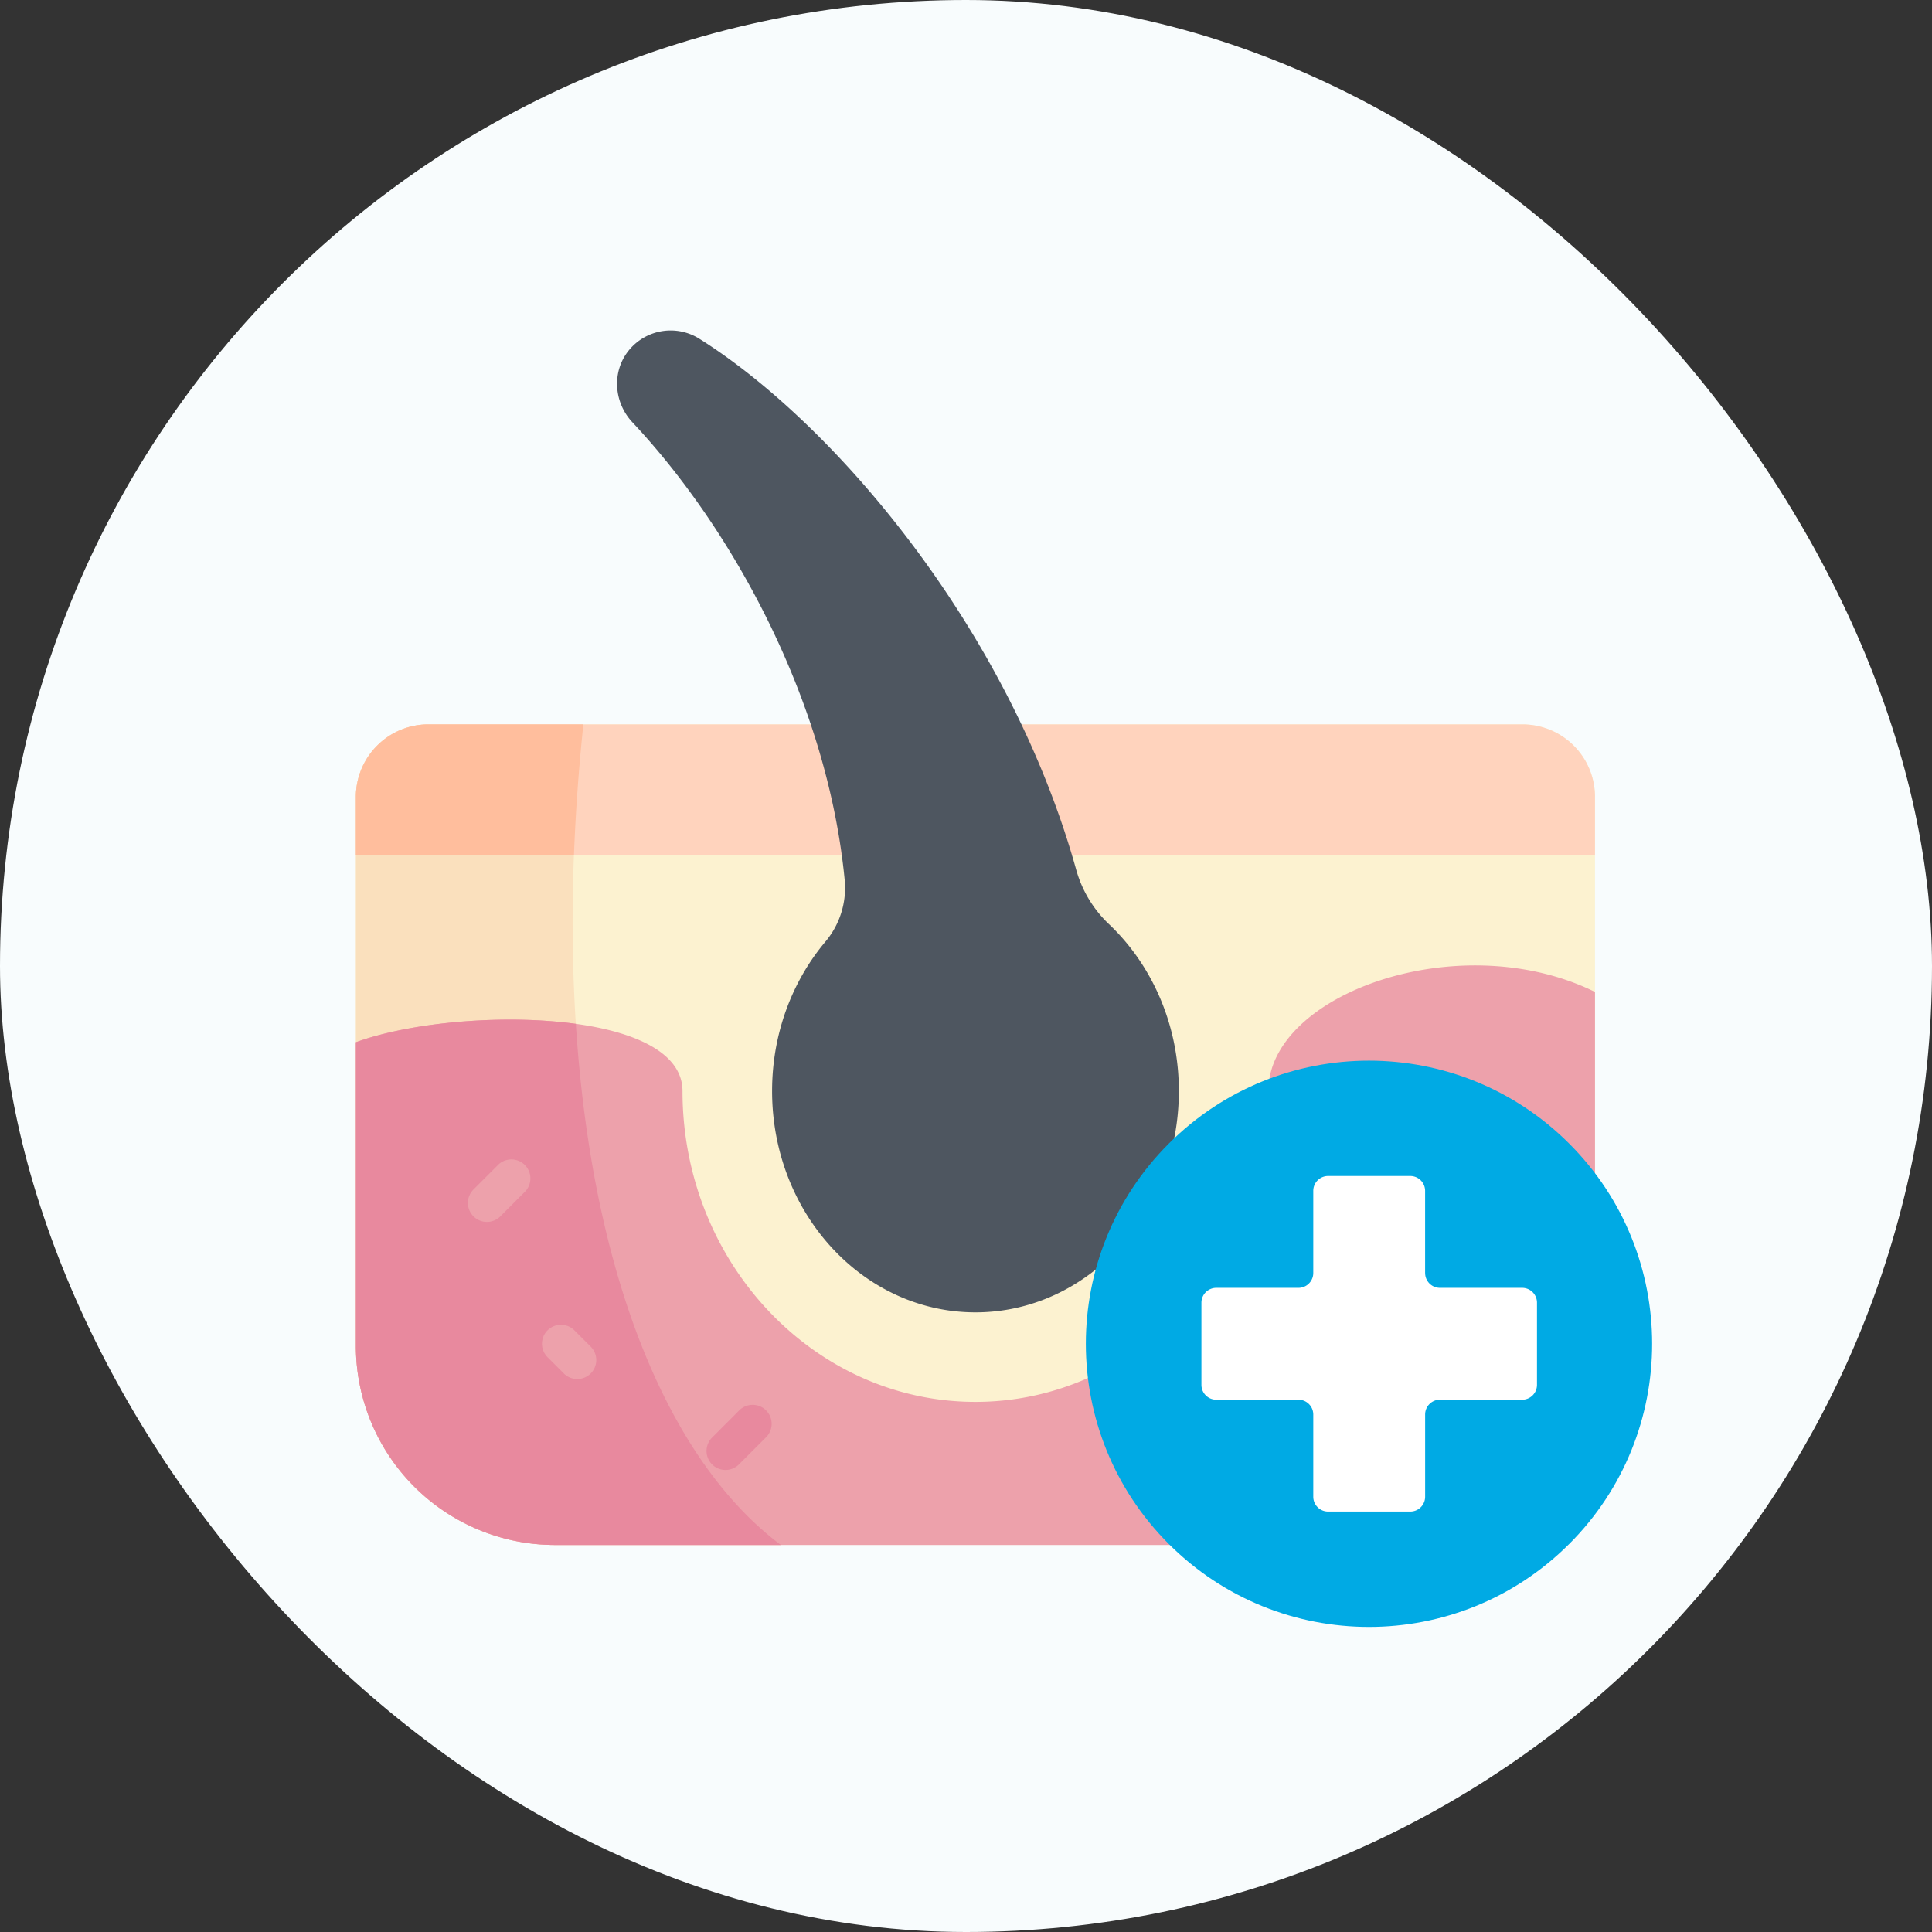 <svg width="76" height="76" fill="none" xmlns="http://www.w3.org/2000/svg"><rect width="100%" height="100%" fill="#333333" stroke="none"/><rect width="76" height="76" rx="38" fill="#F8FCFD"/><g clip-path="url(#clip0_161_3273)"><path d="M54.907 60.774H21.836A7.836 7.836 0 0114 52.938v-21.59a2.853 2.853 0 012.853-2.852H59.89a2.853 2.853 0 012.853 2.853v21.59a7.836 7.836 0 01-7.836 7.835z" fill="#FCF2D0"/><path d="M16.853 28.496A2.853 2.853 0 0014 31.35v21.59a7.836 7.836 0 007.836 7.835h8.882c-6.077-4.544-9.426-16.554-7.77-32.278h-6.095z" fill="#FAE0BD"/><path d="M62.743 33.64H14v-2.291a2.853 2.853 0 012.853-2.853H59.89a2.853 2.853 0 012.852 2.853v2.29z" fill="#FFD3BD"/><path d="M14 31.349v2.29h8.578c.063-1.664.185-3.38.37-5.143h-6.095A2.853 2.853 0 0014 31.35z" fill="#FFBE9D"/><path d="M49.894 42.919c0 6.743-5.169 12.228-11.523 12.228-6.353 0-11.523-5.485-11.523-12.228 0-3.301-8.96-3.342-12.848-1.92v11.94a7.836 7.836 0 007.836 7.836h33.07a7.836 7.836 0 007.837-7.836V39.02c-5.316-2.62-12.849.073-12.849 3.898z" fill="#EDA1AB"/><path d="M22.652 40.276c-2.867-.396-6.521-.056-8.652.723v11.94a7.836 7.836 0 007.836 7.836h8.882c-4.447-3.325-7.433-10.648-8.066-20.5z" fill="#E8899E"/><path d="M19.153 48.067a.747.747 0 01-.528-1.275l.979-.979a.747.747 0 011.056 1.056l-.979.98a.745.745 0 01-.528.218zm3.555 6.181a.746.746 0 01-.528-.218l-.641-.641a.747.747 0 011.056-1.057l.641.64a.747.747 0 01-.528 1.276z" fill="#EDA1AB"/><path d="M28.54 57.825a.747.747 0 01-.528-1.275l1.067-1.068a.747.747 0 011.057 1.056l-1.068 1.068a.745.745 0 01-.528.218z" fill="#E8899E"/><path d="M43.612 36.343a4.695 4.695 0 01-1.285-2.158c-2.643-9.443-9.5-17.52-14.818-20.86a2.12 2.12 0 00-2.72.396c-.73.828-.668 2.084.087 2.889 4.061 4.332 7.685 11.115 8.352 18.005a3.283 3.283 0 01-.758 2.428c-1.303 1.549-2.098 3.611-2.098 5.876 0 4.808 3.582 8.706 8 8.706 4.419 0 8.001-3.898 8.001-8.706 0-2.627-1.07-4.98-2.76-6.576z" fill="#4E5660"/><path d="M61.728 60.737c4.35-4.35 4.35-11.402 0-15.751-4.35-4.35-11.402-4.35-15.751 0-4.35 4.35-4.35 11.401 0 15.75 4.35 4.35 11.401 4.35 15.75 0z" fill="#00AAE4"/><path d="M56.06 50.078v-3.233a.584.584 0 00-.583-.584h-3.232a.584.584 0 00-.584.584v3.233a.584.584 0 01-.584.583h-3.232a.584.584 0 00-.584.584v3.232c0 .323.261.584.584.584h3.232c.323 0 .584.261.584.583v3.233c0 .322.261.584.584.584h3.232a.584.584 0 00.584-.584v-3.233c0-.322.261-.583.583-.583h3.233a.584.584 0 00.584-.584v-3.232a.583.583 0 00-.584-.584h-3.233a.584.584 0 01-.583-.583z" fill="#fff"/></g><defs><clipPath id="clip0_161_3273"><path fill="#fff" transform="translate(14 13)" d="M0 0h51v51H0z"/></clipPath></defs></svg>